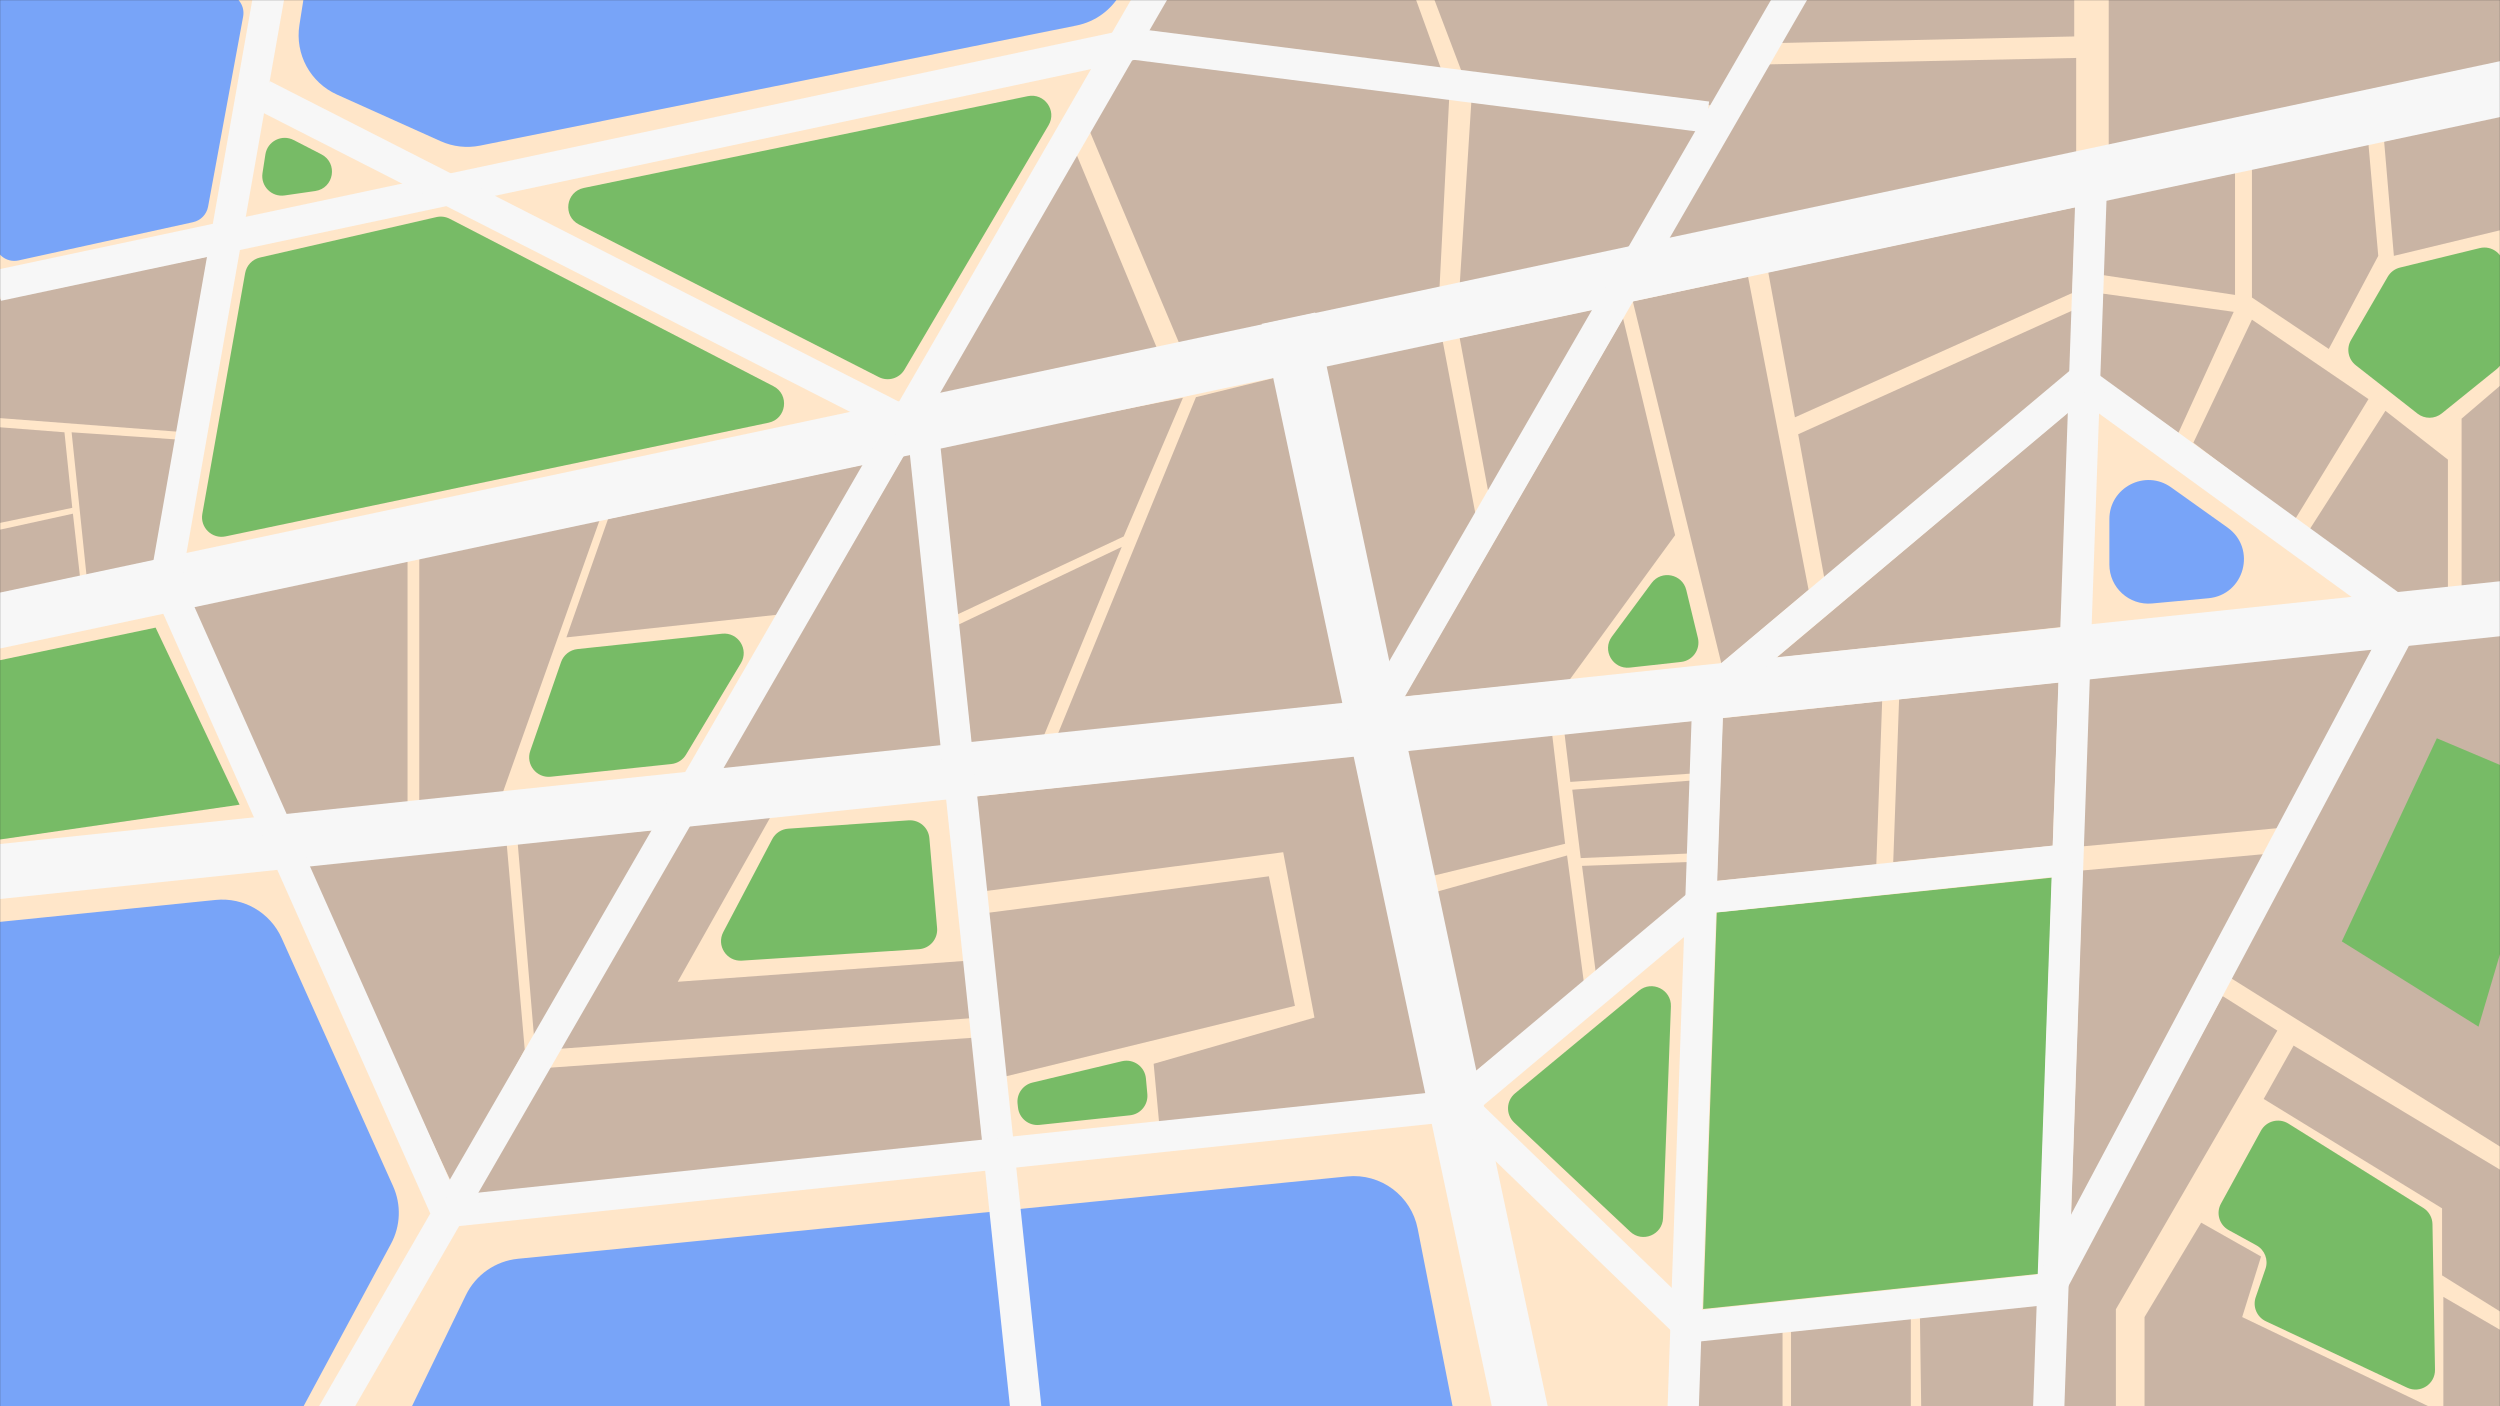 <svg width="1920" height="1080" viewBox="0 0 1920 1080" fill="none" xmlns="http://www.w3.org/2000/svg">
<rect x="0" y="0" width="1920" height="1080" fill="#333333" stroke="none"/>
<g clip-path="url(#clip0_1_2)">
<mask id="mask0_1_2" style="mask-type:luminance" maskUnits="userSpaceOnUse" x="0" y="0" width="1920" height="1080">
<path d="M1920 0H0V1080H1920V0Z" fill="white"/>
</mask>
<g mask="url(#mask0_1_2)">
<path d="M1920 0H0V1080H1920V0Z" fill="#FFE6C9"/>
<path d="M1558.63 956.585L1567.37 701.373C1567.7 691.664 1559.38 683.902 1549.72 684.912L1446.92 695.664L1339.69 706.88C1331.75 707.711 1325.64 714.267 1325.37 722.246L1316.63 977.614C1316.3 987.327 1324.63 995.091 1334.3 994.073L1544.32 971.95C1552.25 971.114 1558.36 964.56 1558.63 956.585Z" fill="#C9B4A4"/>
<path d="M1445.5 538.443L1323 551.501L1318.5 676.501L1441 663.943L1445.5 538.443Z" fill="#C9B4A4"/>
<path d="M1581 524L1458.5 537.057L1454 662.057L1576.5 649.5L1581 524Z" fill="#C9B4A4"/>
<path d="M1342.5 212.5L1254 231.5L1322 509.5L1389 453L1342.5 212.5Z" fill="#C9B4A4"/>
<path d="M1286.5 411L1246.5 244.5L1078.5 535L1205.5 522L1286.5 411Z" fill="#C9B4A4"/>
<path d="M1589 316L1364.5 505L1583.5 481.5L1589 316Z" fill="#C9B4A4"/>
<path d="M1378.5 320.5L1358 209L1594 159L1591.5 225L1378.5 320.5Z" fill="#C9B4A4"/>
<path d="M1381 333.5L1591.5 238.5L1590 285L1401 443.5L1381 333.5Z" fill="#C9B4A4"/>
<path d="M1823 496.5L1604 519L1599.5 650L1749.5 636L1823 496.5Z" fill="#C9B4A4"/>
<path d="M1738.5 656L1599.5 668.5L1590.5 934L1738.5 656Z" fill="#C9B4A4"/>
<path d="M1192 563.5L1078 576L1101 672.5L1202 648L1192 563.5Z" fill="#C9B4A4"/>
<path d="M1203.5 657L1101 685.5L1133 823L1216.5 755L1203.5 657Z" fill="#C9B4A4"/>
<path d="M1201.5 563L1300.5 553.5V594L1206 600.5L1201.5 563Z" fill="#C9B4A4"/>
<path d="M1298.5 599.5L1207.5 606.5L1214 659L1297 655.5L1298.5 599.5Z" fill="#C9B4A4"/>
<path d="M1215 665L1297 662L1295.5 687.5L1225.5 746.5L1215 665Z" fill="#C9B4A4"/>
<path d="M1749 791.5L1707 765L1587.5 984.5L1584 1082.5H1625V1005.5L1749 791.5Z" fill="#C9B4A4"/>
<path d="M1713 751L1846.5 494.5L1921.5 488V881.5L1713 751Z" fill="#C9B4A4"/>
<path d="M1924.5 901L1761.5 803L1738.5 844L1875.5 928V979.5L1924.5 1010V901Z" fill="#C9B4A4"/>
<path d="M1690.5 939L1647 1011.5V1085.5L1923 1090V1023L1876.5 996V1085.5L1722 1011.5L1736.5 965L1690.5 939Z" fill="#C9B4A4"/>
<path d="M1305.5 1029L1302.5 1083.5H1369V1022.5L1305.5 1029Z" fill="#C9B4A4"/>
<path d="M1375.5 1083.5V1022.5L1467.5 1012.5V1082L1375.5 1083.5Z" fill="#C9B4A4"/>
<path d="M1475.5 1082L1474.5 1011L1565 1002L1562 1081L1475.5 1082Z" fill="#C9B4A4"/>
<path d="M1613 211V154L1716.5 132.5V226.5L1613 211Z" fill="#C9B4A4"/>
<path d="M1715.5 239.5L1615 225.5L1611.5 288.5L1673 332.5L1715.5 239.5Z" fill="#C9B4A4"/>
<path d="M1729.5 245.5L1684.5 340L1762.5 399L1819 306.5L1729.5 245.5Z" fill="#C9B4A4"/>
<path d="M1832 315.5L1773.5 407L1841 455.5H1880V353L1832 315.5Z" fill="#C9B4A4"/>
<path d="M1890.5 321.5V451H1921.5V295L1890.5 321.5Z" fill="#C9B4A4"/>
<path d="M1729.5 228.5V129.5L1819 111L1826.5 196.5L1788.5 268L1729.5 228.5Z" fill="#C9B4A4"/>
<path d="M1838.5 196.5L1831 108.5L1921.5 88.5V176.5L1838.5 196.5Z" fill="#C9B4A4"/>
<path d="M1355 49.5L1273 188L1594.5 119V44.5L1355 49.5Z" fill="#C9B4A4"/>
<path d="M1619.5 -2.5V117L1923.5 48.5V-2.5H1619.5Z" fill="#C9B4A4"/>
<path d="M1593 28L1368 33L1388 -2.5H1593V28Z" fill="#C9B4A4"/>
<path d="M1066 513.5L1016 281L1108 262L1133.5 396.5L1066 513.5Z" fill="#C9B4A4"/>
<path d="M1143.5 380.5L1121 259.5L1224.5 237.5L1143.5 380.5Z" fill="#C9B4A4"/>
<path d="M1318.5 81.5L1367 -3L1101.5 -0.5L1123.5 57.5L1318.5 81.5Z" fill="#C9B4A4"/>
<path d="M1107.5 55L1086.5 -3H897.5L880 24L1107.5 55Z" fill="#C9B4A4"/>
<path d="M1121 219.5L1130 78L1304 99.5L1252.5 192L1121 219.5Z" fill="#C9B4A4"/>
<path d="M1105.5 222L1113 75L869.5 45L837 101L906 264.5L1105.5 222Z" fill="#C9B4A4"/>
<path d="M889 268.5L826.5 118L719 304L889 268.5Z" fill="#C9B4A4"/>
<path d="M812.5 563.5L918.5 305L979.5 290L1036 541L812.5 563.5Z" fill="#C9B4A4"/>
<path d="M801.5 565.5L746 571L735.5 480L861.5 420L801.5 565.5Z" fill="#C9B4A4"/>
<path d="M863 412L734 472.5L718.5 343L908.5 305.5L863 412Z" fill="#C9B4A4"/>
<path d="M592 627L526.5 633L429.5 805.5L745.5 782L740.5 738L520.5 754L592 627Z" fill="#C9B4A4"/>
<path d="M747 797L422 820L366 917L754.5 876L747 797Z" fill="#C9B4A4"/>
<path d="M755.5 684.5L747 612L1040.5 580L1098 840L890.5 865.5L886 817L1009.5 781.5L985.5 654.5L755.5 684.5Z" fill="#C9B4A4"/>
<path d="M974.5 673L759 701L771 827L994.5 772.5L974.5 673Z" fill="#C9B4A4"/>
<path d="M389 646.5L232.5 664.5L347.5 910L403 806L389 646.5Z" fill="#C9B4A4"/>
<path d="M410.5 800.5L397.5 646.5L502.5 637.5L410.5 800.5Z" fill="#C9B4A4"/>
<path d="M554 591L695 348H700L723.5 573.5L554 591Z" fill="#C9B4A4"/>
<path d="M220 628.5L147.5 464.5L313 429V618.5L220 628.5Z" fill="#C9B4A4"/>
<path d="M322 616.5V428L460.5 399.5L385.5 610.5L322 616.5Z" fill="#C9B4A4"/>
<path d="M435 489.5L467 398.5L664 356.5L598 472L435 489.5Z" fill="#C9B4A4"/>
<path d="M136 331.5L159.5 197L-0.5 230L-1.5 321L136 331.5Z" fill="#C9B4A4"/>
<path d="M119 431L135.5 337.5L55 332L66.5 442.5L119 431Z" fill="#C9B4A4"/>
<path d="M55.5 390L49.5 332L-2 328V402L55.5 390Z" fill="#C9B4A4"/>
<path d="M61.5 443.5L56 394.5L-1 407V456.5L61.5 443.5Z" fill="#C9B4A4"/>
<path d="M1303.98 489.927L1295.06 453.143C1292.06 440.781 1276 437.529 1268.42 447.751L1237.95 488.888C1230.16 499.409 1238.64 514.164 1251.65 512.726L1291.05 508.373C1300.04 507.38 1306.11 498.716 1303.98 489.927Z" fill="#77BB66"/>
<path d="M1565.5 978.312L1575.97 674L1447.22 687.405L1318.47 700.811L1308 1005.31L1565.5 978.312Z" fill="#77BB66"/>
<path d="M1553.86 958.402L1562.43 700.264C1562.73 691.148 1554.89 683.875 1545.83 684.854L1445.28 695.705L1340.52 707.012C1333.09 707.814 1327.38 713.96 1327.14 721.428L1318.57 979.723C1318.27 988.843 1326.11 996.118 1335.19 995.132L1540.49 972.817C1547.92 972.01 1553.62 965.866 1553.86 958.402Z" fill="#77BB66"/>
<path d="M1258.7 760.873L1163.59 839.66C1156.64 845.416 1156.31 855.959 1162.88 862.14L1251.96 945.896C1261.34 954.717 1276.75 948.393 1277.22 935.524L1283.26 772.981C1283.74 760.031 1268.68 752.606 1258.7 760.873Z" fill="#77BB66"/>
<path d="M1798.5 723L1871.5 567L1926 590V712.5L1903.5 788.5L1798.5 723Z" fill="#77BB66"/>
<path d="M1813.33 707.191L1866.46 589.779C1869.9 582.187 1878.86 578.851 1886.42 582.348L1923.33 599.414C1927.54 601.361 1930.61 605.146 1931.65 609.666L1940.51 648.2C1941.16 651.007 1940.98 653.941 1940 656.651L1921 709.348L1906.62 759.565C1903.85 769.241 1892.53 773.497 1884.07 768.042L1818.87 725.98C1812.62 721.952 1810.27 713.96 1813.33 707.191Z" fill="#77BB66"/>
<path d="M1870.08 1051.92L1868.14 940.143C1868.05 935.065 1865.4 930.376 1861.09 927.684L1757.47 862.918C1750.16 858.349 1740.51 860.868 1736.37 868.427L1705.7 924.359C1701.72 931.619 1704.38 940.73 1711.63 944.716L1732.93 956.417C1739.33 959.932 1742.27 967.542 1739.89 974.444L1732.38 996.272C1729.89 1003.51 1733.25 1011.47 1740.18 1014.73L1848.7 1065.75C1858.75 1070.48 1870.27 1063.02 1870.08 1051.92Z" fill="#77BB66"/>
<path d="M1805.55 261.214L1833.79 212.528C1835.84 208.996 1839.24 206.452 1843.21 205.484L1904.44 190.532C1913.89 188.225 1923 195.379 1923 205.104V271.83C1923 276.364 1920.95 280.655 1917.42 283.503L1875.28 317.509C1869.85 321.894 1862.11 321.95 1856.61 317.643L1809.27 280.548C1803.38 275.933 1801.79 267.685 1805.55 261.214Z" fill="#77BB66"/>
<path d="M555.479 715.814L593.104 644.395C595.526 639.798 600.155 636.781 605.339 636.422L697.781 630.02C705.949 629.454 713.062 635.543 713.762 643.701L719.689 712.736C720.409 721.113 714.102 728.446 705.712 728.988L569.717 737.774C558.021 738.53 550.016 726.182 555.479 715.814Z" fill="#77BB66"/>
<path d="M789.351 73.853L448.386 144.341C434.499 147.212 431.981 165.967 444.619 172.399L674.935 289.606C681.997 293.199 690.636 290.681 694.66 283.855L805.31 96.16C811.918 84.95 802.095 71.218 789.351 73.853Z" fill="#77BB66"/>
<path d="M335.141 166.728L199.678 197.781C193.811 199.126 189.316 203.849 188.262 209.776L155.387 394.643C153.527 405.102 162.831 414.128 173.229 411.95L590.238 324.639C604.051 321.747 606.59 303.117 594.055 296.634L345.383 168.026C342.23 166.395 338.601 165.935 335.141 166.728Z" fill="#77BB66"/>
<path d="M246.824 118.523L225.514 107.541C216.409 102.849 205.383 108.461 203.819 118.584L201.596 132.965C200.057 142.928 208.587 151.543 218.565 150.102L242.098 146.703C256.548 144.615 259.802 125.211 246.824 118.523Z" fill="#77BB66"/>
<path d="M119.5 482L-19 511V647.5L184 618L119.5 482Z" fill="#77BB66"/>
<path d="M554.562 486.683L443.467 498.493C437.689 499.108 432.785 503.005 430.881 508.495L407.233 576.697C403.634 587.078 412.049 597.679 422.976 596.529L515.558 586.783C520.244 586.29 524.426 583.624 526.85 579.583L569.01 509.316C575.38 498.7 566.873 485.374 554.562 486.683Z" fill="#77BB66"/>
<path d="M781.828 850.695L781.489 847.692C780.639 840.161 785.541 833.178 792.914 831.419L861.649 815.02C870.538 812.9 879.241 819.152 880.068 828.253L881.162 840.284C881.904 848.447 875.957 855.694 867.806 856.558L798.316 863.929C790.117 864.798 782.753 858.888 781.828 850.695Z" fill="#77BB66"/>
<path d="M357.789 994.662L256.359 1203.67C240.243 1236.88 264.43 1275.5 301.341 1275.5H1093.22C1124.7 1275.5 1148.35 1246.75 1142.28 1215.86L1088.77 943.604C1083.8 918.313 1060.41 900.945 1034.77 903.492L397.831 966.736C380.538 968.454 365.377 979.027 357.789 994.662Z" fill="#78A4F8"/>
<path d="M1620 433.592V398.709C1620 374.325 1647.55 360.127 1667.41 374.276L1710.73 405.145C1733.38 421.282 1723.79 456.884 1696.09 459.45L1652.77 463.464C1635.18 465.093 1620 451.254 1620 433.592Z" fill="#78A4F8"/>
<path d="M241.848 -56.282L229.944 19.276C226.434 41.548 238.266 63.414 258.831 72.66L338.36 108.418C347.881 112.698 358.502 113.892 368.736 111.831L826.862 19.559C841.225 16.667 853.597 7.62 860.707 -5.19L871.278 -24.234C889.776 -57.56 865.677 -98.5 827.561 -98.5H291.239C266.629 -98.5 245.678 -80.592 241.848 -56.282Z" fill="#78A4F8"/>
<path d="M301.9 911.015L216.281 720.406C207.455 700.758 187.04 688.97 165.612 691.15L-137.059 721.93C-162.582 724.525 -182 746.018 -182 771.673V1203C-182 1230.61 -159.614 1253 -132 1253H110.132C128.528 1253 145.438 1242.9 154.158 1226.7L300.316 955.204C307.682 941.521 308.268 925.191 301.9 911.015Z" fill="#78A4F8"/>
<path d="M148.267 170.633L14.211 200.009C4.855 202.06 -4 194.935 -4 185.357V10C-4 1.716 2.716 -5 11 -5H171.98C181.354 -5 188.432 3.502 186.732 12.721L159.807 158.701C158.712 164.638 154.164 169.341 148.267 170.633Z" fill="#78A4F8"/>
<path d="M1952.87 40.001L-24 460.197L-15.268 501.279L1961.6 81.084L1952.87 40.001Z" fill="#F7F7F7"/>
<path d="M1972.36 440.901L-38.839 652.287L-34.449 694.057L1976.75 482.671L1972.36 440.901Z" fill="#F7F7F7"/>
<path d="M1204.75 1155.86L1010.08 240L968.998 248.732L1163.67 1164.59L1204.75 1155.86Z" fill="#F7F7F7"/>
<path d="M1583.74 1128.97L1618.63 129.895L1594.64 129.057L1559.76 1128.14L1583.74 1128.97Z" fill="#F7F7F7"/>
<path d="M1302.99 1129.97L1323.9 531.061L1299.91 530.223L1279 1129.14L1302.99 1129.97Z" fill="#F7F7F7"/>
<path d="M913 -76.996L208 1144.1L228.785 1156.1L933.785 -64.996L913 -76.996Z" fill="#F7F7F7"/>
<path d="M803.721 1117.82L717.869 301L694 303.509L779.852 1120.33L803.721 1117.82Z" fill="#F7F7F7"/>
<path d="M352.388 922.184L135.925 436L114 445.762L330.463 931.946L352.388 922.184Z" fill="#F7F7F7"/>
<path d="M1115.48 837.296L343.12 918.475L345.629 942.344L1117.99 861.165L1115.48 837.296Z" fill="#F7F7F7"/>
<path d="M1589.83 647.999L1313.89 677.002L1316.4 700.871L1592.34 671.868L1589.83 647.999Z" fill="#F7F7F7"/>
<path d="M1305.67 677.954L1117.22 836.082L1132.65 854.467L1321.1 696.339L1305.67 677.954Z" fill="#F7F7F7"/>
<path d="M1590.38 283.984L1306.96 521.799L1322.39 540.184L1605.8 302.369L1590.38 283.984Z" fill="#F7F7F7"/>
<path d="M199.746 -33.999L114 452.293L137.635 456.461L223.382 -29.832L199.746 -33.999Z" fill="#F7F7F7"/>
<path d="M1597.35 306.9L1837.64 481.48L1851.75 462.064L1611.46 287.483L1597.35 306.9Z" fill="#F7F7F7"/>
<path d="M1832.07 478.626L1558.74 992.684L1579.93 1003.95L1853.26 489.893L1832.07 478.626Z" fill="#F7F7F7"/>
<path d="M1372.39 -21.282L1044.06 547.393L1064.84 559.393L1393.17 -9.283L1372.39 -21.282Z" fill="#F7F7F7"/>
<path d="M1312.59 77.975L865.031 21L862 44.808L1309.56 101.783L1312.59 77.975Z" fill="#F7F7F7"/>
<path d="M873.308 21L-4.289 207.539L0.701 231.015L878.298 44.476L873.308 21Z" fill="#F7F7F7"/>
<path d="M1310.63 1014.89L1133.67 844L1117 861.264L1293.96 1032.15L1310.63 1014.89Z" fill="#F7F7F7"/>
<path d="M1572.84 978.003L1290 1007.73L1292.51 1031.6L1575.34 1001.87L1572.84 978.003Z" fill="#F7F7F7"/>
<path d="M704.735 315.82L207.233 62.33L196.337 83.714L693.839 337.204L704.735 315.82Z" fill="#F7F7F7"/>
</g>
</g>
<defs>
<clipPath id="clip0_1_2">
<rect width="1920" height="1080" fill="white"/>
</clipPath>
</defs>
</svg>
